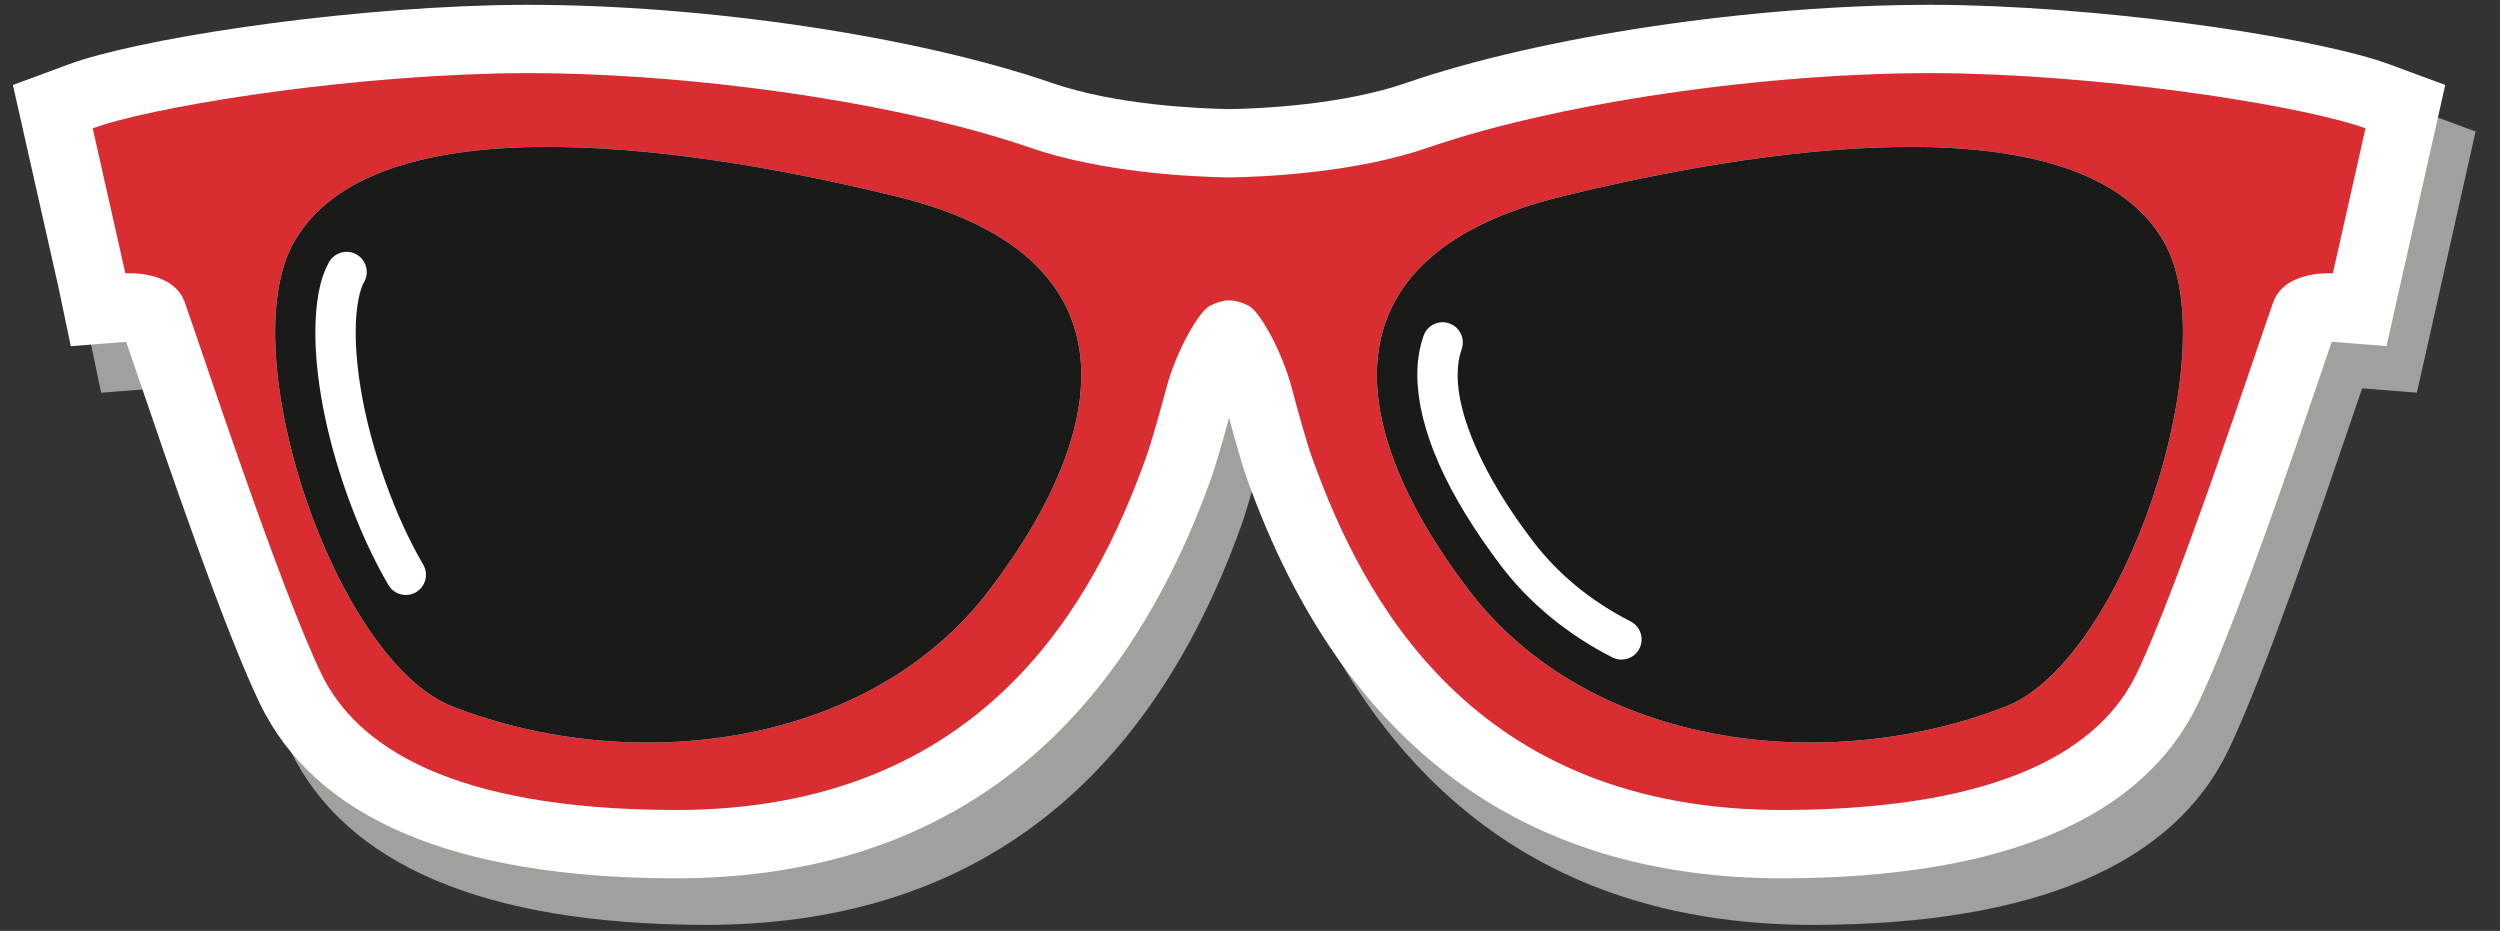 <?xml version="1.0" encoding="UTF-8" standalone="no"?>
<svg width="94px" height="35px" viewBox="0 0 94 35" version="1.1" xmlns="http://www.w3.org/2000/svg" xmlns:xlink="http://www.w3.org/1999/xlink">
    <rect x="0" y="0" width="94" height="35" fill="#333333" stroke="none"/>
    <!-- Generator: Sketch 39.1 (31720) - http://www.bohemiancoding.com/sketch -->
    <title>Slice 1</title>
    <desc>Created with Sketch.</desc>
    <defs></defs>
    <g id="Page-1" stroke="none" stroke-width="1" fill="none" fill-rule="evenodd">
        <path d="M68.286,34.776 L68.161,34.776 C58.387,34.776 51.623,29.745 48.055,19.822 C47.882,19.34 47.653,18.566 47.355,17.461 C47.055,18.56 46.826,19.331 46.653,19.813 C43.07,29.746 36.305,34.776 26.543,34.776 L26.417,34.776 C18.215,34.741 12.997,32.527 10.906,28.194 C9.551,25.367 7.399,19.044 6.242,15.648 C6.105,15.244 5.985,14.891 5.887,14.604 L3.802,14.766 L3.349,12.594 L1.627,4.946 L3.737,4.167 C6.235,3.244 13.42,2.105 19.736,1.947 C20.145,1.937 20.557,1.932 20.976,1.932 C27.668,1.932 35.587,3.112 40.682,4.866 C43.076,5.697 46.178,5.834 47.402,5.855 C48.535,5.834 51.627,5.698 54.015,4.868 C59.115,3.112 67.035,1.932 73.729,1.932 C74.147,1.932 74.56,1.937 74.965,1.947 C81.287,2.105 88.474,3.244 90.972,4.166 L93.082,4.945 L90.875,14.763 L88.816,14.603 C88.712,14.905 88.584,15.281 88.437,15.712 C87.286,19.093 85.143,25.386 83.793,28.191 C81.72,32.524 76.501,34.741 68.286,34.776 M72.963,9.842 C68.622,9.842 63.75,10.823 60.426,11.644 C58.587,12.097 56.27,12.999 55.661,14.724 C55.042,16.479 56.043,19.27 58.411,22.382 C60.694,25.383 64.635,27.104 69.223,27.104 C71.425,27.104 73.638,26.696 75.621,25.923 C76.659,25.52 78.333,23.353 79.529,19.991 C80.834,16.322 80.889,13.199 80.278,12.123 C79.443,10.653 76.845,9.842 72.963,9.842 M21.745,9.842 C17.864,9.842 15.265,10.653 14.427,12.125 C13.819,13.195 13.873,16.307 15.171,19.966 C16.371,23.342 18.05,25.518 19.09,25.924 C21.073,26.696 23.286,27.104 25.489,27.104 C30.075,27.104 34.013,25.383 36.295,22.383 C38.665,19.269 39.669,16.478 39.049,14.724 C38.441,12.999 36.122,12.098 34.285,11.645 C30.956,10.823 26.081,9.842 21.745,9.842" id="Fill-219" fill="#A0A19D"></path>
        <path d="M20.604,8.091 C16.722,8.091 14.124,8.902 13.286,10.374 C12.677,11.444 12.731,14.556 14.03,18.215 C15.229,21.591 16.909,23.767 17.948,24.173 C19.931,24.944 22.145,25.353 24.347,25.353 C28.933,25.353 32.872,23.632 35.154,20.632 C37.523,17.518 38.527,14.727 37.908,12.972 C37.299,11.248 34.98,10.347 33.143,9.894 C29.815,9.071 24.939,8.091 20.604,8.091 L20.604,8.091 Z M71.821,8.091 C67.481,8.091 62.608,9.071 59.285,9.893 C57.445,10.346 55.128,11.248 54.52,12.972 C53.9,14.728 54.902,17.519 57.27,20.631 C59.552,23.632 63.493,25.352 68.081,25.352 C70.283,25.352 72.497,24.944 74.479,24.172 C75.517,23.769 77.192,21.602 78.387,18.24 C79.693,14.571 79.748,11.448 79.137,10.372 C78.301,8.902 75.703,8.091 71.821,8.091 L71.821,8.091 Z M67.019,33.025 C57.245,33.025 50.481,27.994 46.913,18.071 C46.74,17.589 46.511,16.815 46.213,15.71 C45.914,16.809 45.684,17.58 45.512,18.062 C41.928,27.995 35.164,33.025 25.402,33.025 L25.275,33.025 C17.073,32.99 11.855,30.776 9.765,26.443 C8.409,23.616 6.257,17.293 5.101,13.896 C4.964,13.493 4.843,13.14 4.745,12.853 L2.661,13.015 L2.208,10.843 L0.485,3.195 L2.596,2.415 C5.093,1.493 12.278,0.354 18.594,0.196 C19.003,0.186 19.416,0.181 19.834,0.181 C26.526,0.181 34.445,1.36 39.541,3.115 C41.935,3.946 45.037,4.083 46.26,4.103 C47.393,4.083 50.485,3.947 52.873,3.117 C57.974,1.36 65.894,0.181 72.587,0.181 C73.005,0.181 73.418,0.186 73.824,0.196 C80.145,0.354 87.333,1.493 89.831,2.415 L91.941,3.194 L89.733,13.012 L87.674,12.852 C87.571,13.154 87.443,13.529 87.296,13.961 C86.144,17.342 84.001,23.635 82.652,26.44 C80.578,30.773 75.36,32.99 67.145,33.025 L67.019,33.025 L67.019,33.025 Z" id="Fill-220" fill="#FFFFFF"></path>
        <path d="M75.411,26.566 C68.673,29.189 59.76,28.146 55.225,22.186 C50.292,15.7 49.981,9.539 58.667,7.4 C63.771,6.138 77.984,3.143 81.371,9.104 C83.716,13.236 79.847,24.841 75.411,26.566 L75.411,26.566 Z M37.198,22.186 C32.666,28.146 23.757,29.189 17.016,26.566 C12.588,24.841 8.704,13.236 11.053,9.104 C14.444,3.143 28.649,6.138 33.757,7.4 C42.449,9.539 42.136,15.7 37.198,22.186 L37.198,22.186 Z M53.716,5.544 C50.971,6.497 47.576,6.649 46.218,6.672 C44.863,6.649 41.449,6.497 38.705,5.544 C33.474,3.742 25.07,2.612 18.659,2.763 C12.244,2.925 5.517,4.074 3.486,4.825 L4.714,10.279 C4.714,10.279 6.51,10.138 6.949,11.373 C7.497,12.897 10.473,21.979 12.078,25.327 C13.403,28.072 16.981,30.421 25.287,30.456 C37.113,30.509 41.208,22.423 43.092,17.202 C43.287,16.651 43.582,15.608 43.854,14.595 C44.241,13.141 45.089,11.718 45.475,11.508 C45.701,11.391 45.964,11.294 46.218,11.294 C46.48,11.294 46.744,11.391 46.968,11.508 C47.355,11.718 48.184,13.141 48.573,14.595 C48.842,15.608 49.133,16.651 49.331,17.202 C51.208,22.423 55.312,30.509 67.134,30.456 C75.448,30.421 79.023,28.072 80.338,25.327 C81.947,21.978 84.92,12.897 85.471,11.372 C85.913,10.138 87.715,10.279 87.715,10.279 L88.942,4.825 C86.908,4.074 80.179,2.925 73.762,2.763 C67.346,2.612 58.946,3.742 53.716,5.544 L53.716,5.544 Z" id="Fill-221" fill="#DA2D31"></path>
        <path d="M75.411,26.566 C68.673,29.189 59.76,28.146 55.225,22.186 C50.292,15.7 49.981,9.539 58.667,7.4 C63.771,6.138 77.984,3.143 81.371,9.104 C83.716,13.236 79.847,24.841 75.411,26.566 L75.411,26.566 Z M37.198,22.186 C32.666,28.146 23.757,29.189 17.016,26.566 C12.588,24.841 8.704,13.236 11.053,9.104 C14.444,3.143 28.649,6.138 33.757,7.4 C42.449,9.539 42.136,15.7 37.198,22.186 L37.198,22.186 Z" id="Fill-222" fill="#1A1A19"></path>
        <path d="M15.913,21.23 C15.415,20.377 14.915,19.317 14.47,18.061 C13.691,15.874 13.372,13.908 13.374,12.5 C13.367,11.558 13.534,10.858 13.691,10.604 C13.898,10.239 13.771,9.776 13.407,9.569 C13.043,9.362 12.58,9.489 12.372,9.853 C12,10.528 11.864,11.402 11.857,12.5 C11.858,14.128 12.212,16.234 13.04,18.569 C13.516,19.908 14.053,21.051 14.603,21.995 C14.814,22.356 15.279,22.478 15.641,22.267 C16.002,22.056 16.124,21.592 15.913,21.23 L15.913,21.23 Z M61.311,23.366 C59.83,22.609 58.584,21.591 57.639,20.349 C55.743,17.871 54.793,15.594 54.807,14.094 C54.807,13.723 54.861,13.402 54.958,13.128 C55.097,12.733 54.89,12.3 54.495,12.16 C54.101,12.021 53.667,12.228 53.528,12.622 C53.365,13.083 53.291,13.578 53.291,14.094 C53.305,16.175 54.436,18.628 56.432,21.267 C57.524,22.704 58.956,23.866 60.621,24.717 C60.994,24.908 61.451,24.76 61.641,24.387 C61.832,24.014 61.684,23.557 61.311,23.366 L61.311,23.366 Z" id="Fill-223" fill="#FFFFFF"></path>
    </g>
</svg>